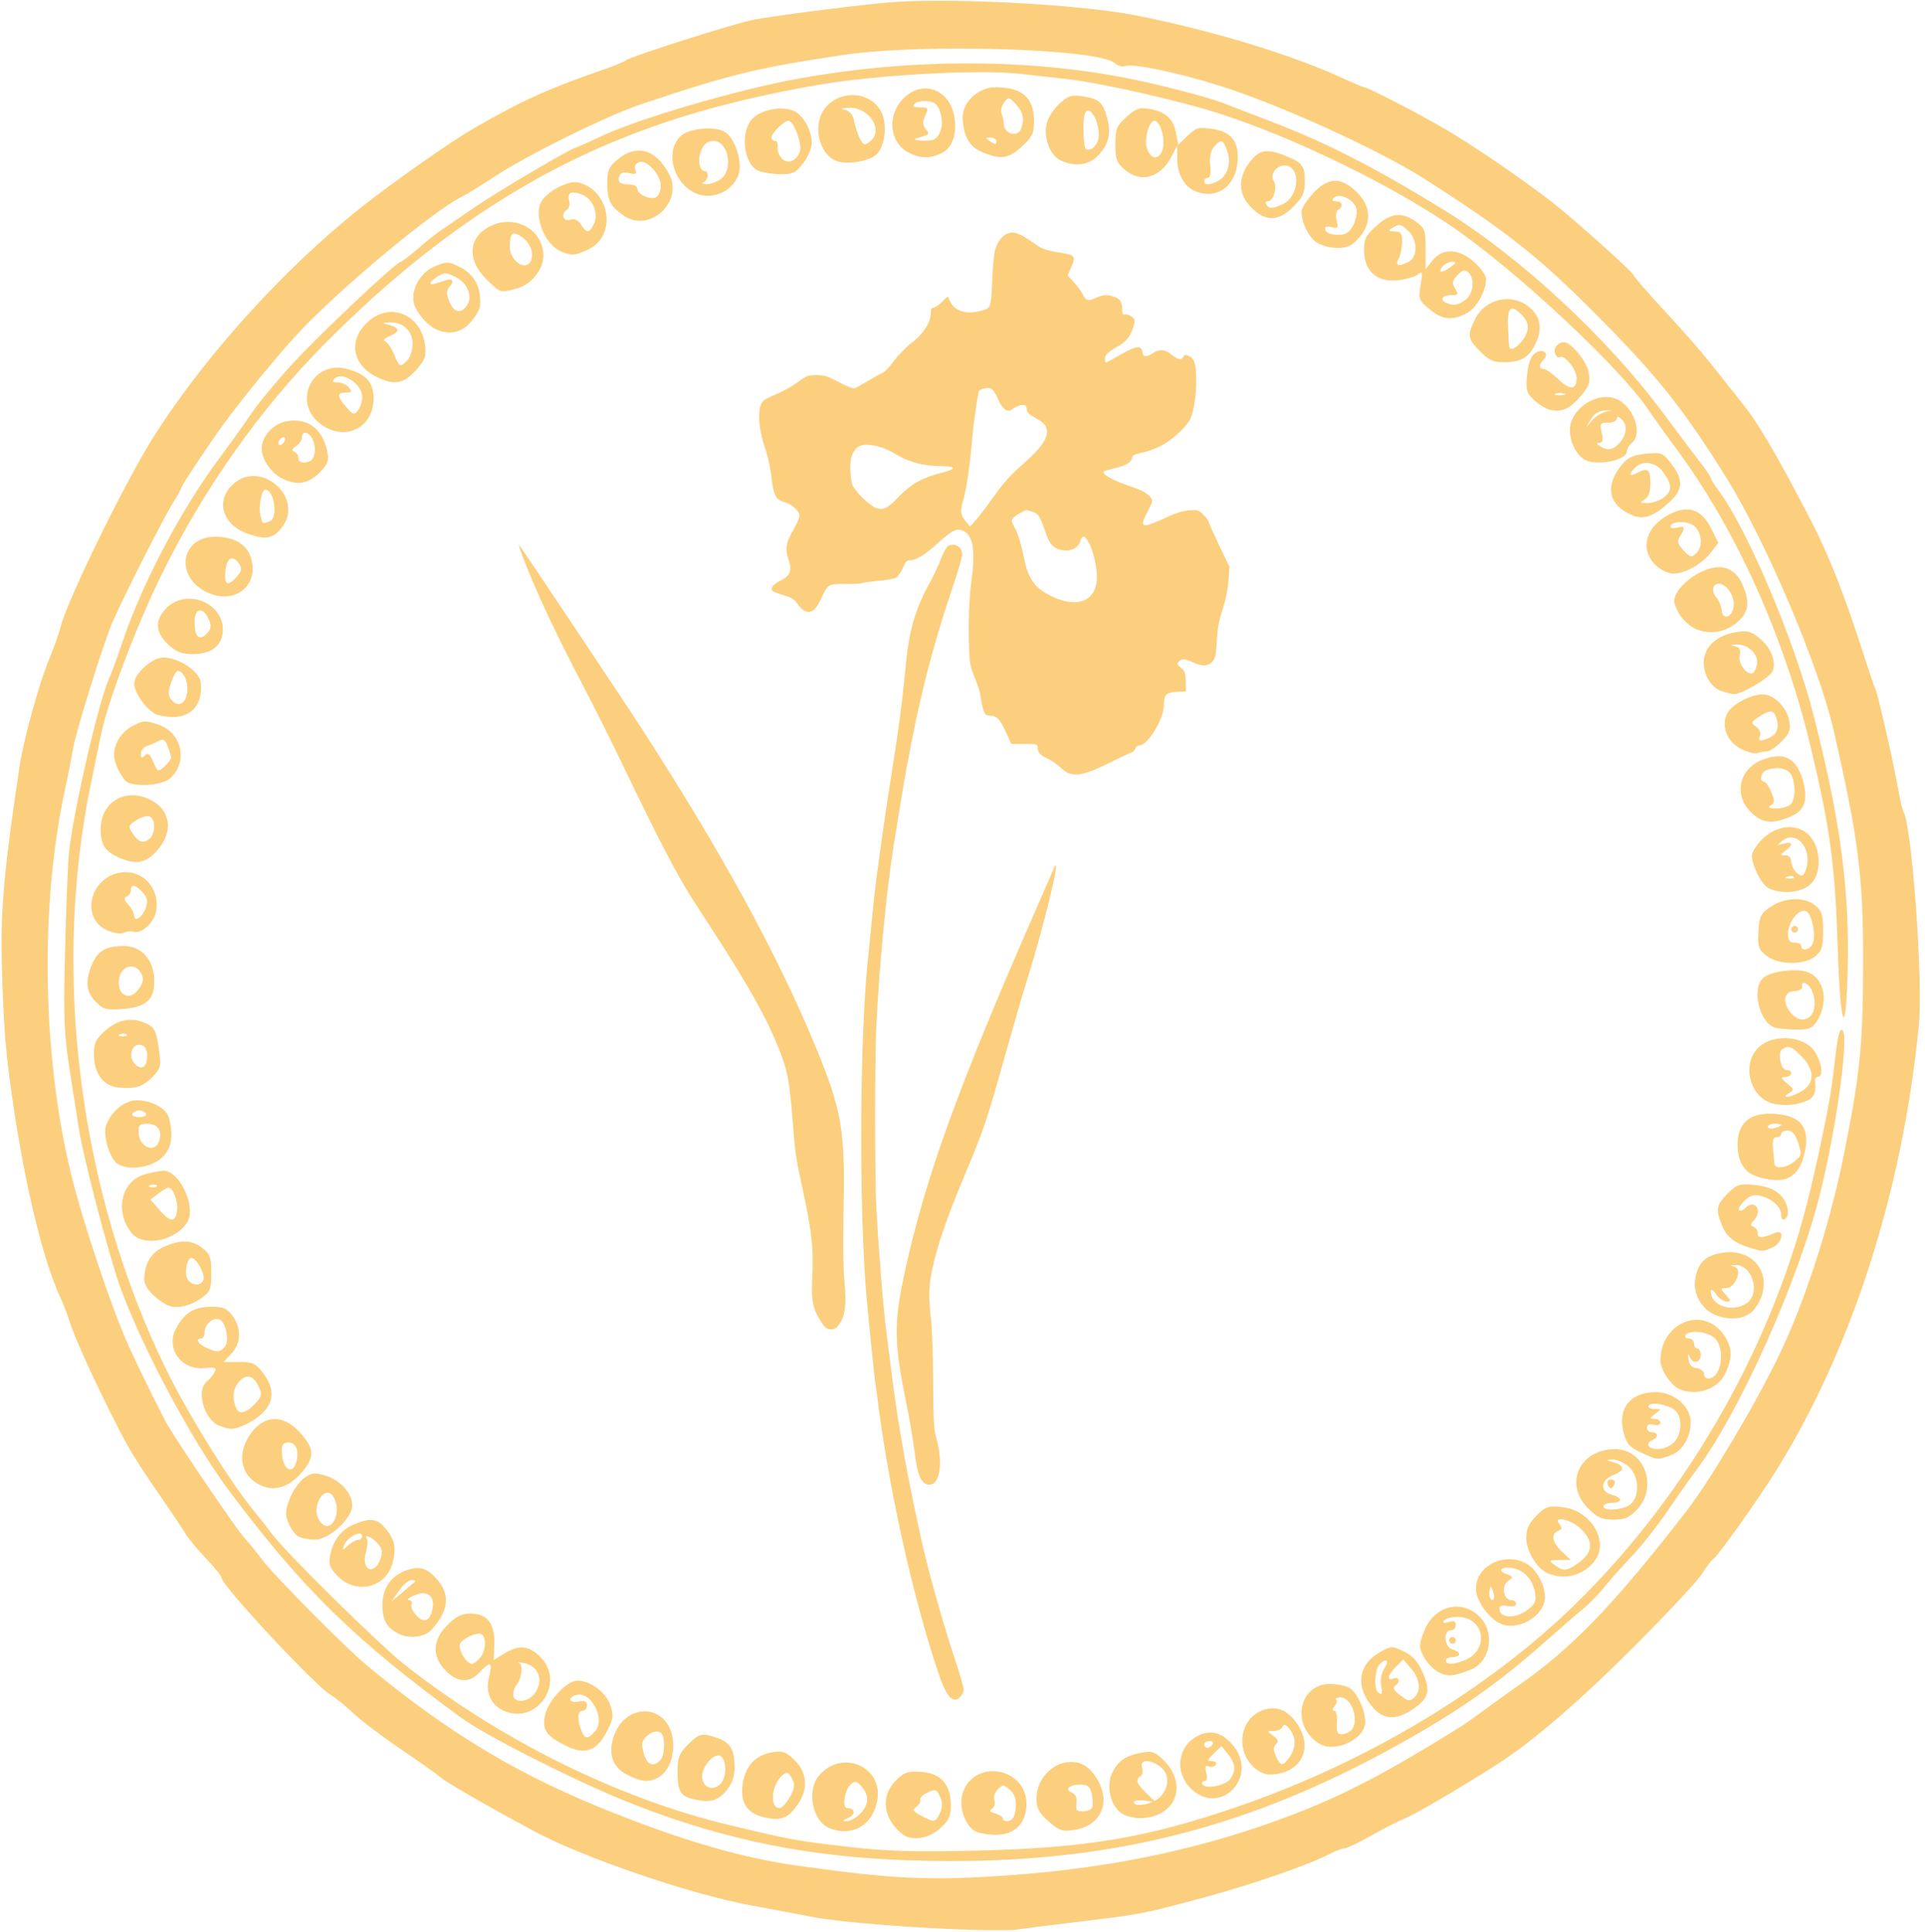 <svg width="538" height="540" viewBox="0 0 538 540" fill="none" xmlns="http://www.w3.org/2000/svg">
<g style="">
<path d="M272.812 539.363C257.56 539.017 234.6 537.212 227.344 535.789C223.734 535.081 215.719 533.567 209.531 532.423C192.533 529.283 162.665 519.021 148.959 511.612C135.503 504.339 124.914 498.237 123.281 496.816C122.25 495.918 117.231 492.365 112.127 488.92C107.024 485.475 100.978 480.899 98.692 478.75C96.406 476.602 93.621 474.338 92.503 473.72C88.314 471.406 61.875 443.047 61.875 440.868C61.875 440.403 59.946 438.01 57.589 435.549C55.231 433.089 52.594 429.893 51.729 428.448C50.864 427.004 48.047 422.783 45.469 419.069C42.891 415.355 40.359 411.621 39.844 410.772C39.328 409.922 38.219 408.17 37.38 406.879C33.37 400.713 21.509 375.951 19.64 369.844C19.009 367.781 17.711 364.406 16.757 362.344C12.136 352.359 7.198 332.171 3.801 309.375C1.54 294.203 0.947 286.877 0.5 268.581C0.146 254.071 1.188 242.652 5.463 214.219C6.616 206.55 10.891 191.056 13.74 184.219C15.029 181.125 16.453 177.109 16.905 175.294C18.736 167.927 34.424 135.737 42.477 122.82C56.497 100.332 79.204 75.145 100.987 57.919C110.007 50.786 126.329 39.339 132.566 35.773C146.542 27.781 152.95 24.898 169.688 19.076C172.008 18.269 174.328 17.292 174.844 16.905C176.445 15.703 205.483 6.467 210.683 5.506C217.104 4.319 235.179 1.976 247.031 0.795C263.098 -0.807 300.863 1.067 317.344 4.283C338.057 8.326 360.683 15.163 374.831 21.656C378.09 23.151 380.957 24.375 381.203 24.375C382.249 24.375 395.826 31.38 403.82 36.044C411.71 40.648 424.106 49.096 433.5 56.272C439.029 60.495 456.562 76.185 456.562 76.909C456.562 77.258 460.465 81.75 465.234 86.891C470.004 92.032 475.702 98.526 477.898 101.322C480.093 104.118 483.936 108.954 486.438 112.067C491.355 118.184 495.973 125.991 505.626 144.503C511.16 155.113 515.497 166.144 521.427 184.687C522.499 188.039 523.734 191.625 524.173 192.656C525.01 194.626 529.35 213.869 530.675 221.482C531.1 223.93 531.667 226.286 531.935 226.719C534.329 230.592 537.487 273.942 536.283 286.406C531.811 332.706 517.503 377.28 496.167 411.375C491.34 419.09 480.186 434.774 479.012 435.5C478.482 435.827 476.999 437.759 475.715 439.793C474.431 441.826 465.863 451.01 456.673 460.202C441.409 475.47 428.361 486.697 418.594 492.968C408.794 499.26 395.768 506.914 392.812 508.119C391.008 508.854 386.697 511.055 383.232 513.009C379.767 514.963 376.392 516.565 375.732 516.568C375.072 516.571 373.266 517.251 371.719 518.077C366.122 521.069 349.561 526.793 335.943 530.443C319.002 534.984 319.085 534.968 300.378 537.206C292.078 538.199 284.695 539.141 283.972 539.299C283.248 539.457 278.227 539.486 272.812 539.363ZM282.656 524.042C311.889 521.926 337.957 516.252 362.543 506.654C376.559 501.183 388.057 495.119 408.248 482.553C409.261 481.922 412.378 479.719 415.175 477.656C417.971 475.594 422.081 472.641 424.308 471.094C439.356 460.641 451.23 448.313 471.383 422.224C477.986 413.675 490.193 393.169 496.983 379.219C504.26 364.268 511.341 342.496 515.249 323.052C519.888 299.976 520.641 292.524 520.708 269.062C520.777 245.128 519.387 234.214 512.412 203.906C508.254 185.835 493.312 150.778 482.246 133.125C469.825 113.312 462.671 104.441 444.423 86.224C429.513 71.339 420.006 63.912 397.766 49.777C385.078 41.712 357.211 29.071 340.781 23.927C328.851 20.191 316.519 17.648 314.357 18.478C313.641 18.753 312.333 18.352 311.449 17.589C306.813 13.579 257.436 12.114 235.781 15.344C211.577 18.953 204.306 20.727 179.106 29.165C169.38 32.422 147.024 43.495 137.786 49.631C134.558 51.775 130.606 54.194 129.005 55.007C120.766 59.188 95.299 80.397 83.718 92.72C77.848 98.967 67.719 111.316 62.106 119.068C57.783 125.039 50.625 135.866 50.625 136.434C50.625 136.697 49.608 138.524 48.364 140.494C45.846 144.482 35.194 165.447 31.625 173.437C29.134 179.013 21.041 204.941 20.359 209.531C20.129 211.078 19.085 216.352 18.04 221.25C11.168 253.46 11.834 294.763 19.754 327.656C23.067 341.412 31.459 366.405 36.282 376.875C39.434 383.719 45.596 396.185 46.911 398.381C50.923 405.077 66.14 427.42 68.339 429.844C69.743 431.391 71.982 434.133 73.314 435.938C76.475 440.218 96.698 460.623 102.685 465.572C125.946 484.801 145.369 496.369 172.031 506.876C192.116 514.79 207.74 519.262 222.656 521.365C249.98 525.218 260.15 525.671 282.656 524.042ZM248.906 519.687C222.36 518.408 198.212 513.008 173.55 502.836C158.704 496.713 135.461 484.863 128.906 480.077C99.186 458.372 84.633 444.146 64.096 416.719C53.668 402.792 39.44 376.127 33.449 359.28C30.429 350.788 23.302 323.515 22.122 315.938C21.841 314.133 20.716 306.961 19.623 300C17.863 288.801 17.696 284.86 18.172 265.781C18.469 253.922 18.953 241.687 19.248 238.594C20.284 227.755 27.464 196.37 30.401 189.844C31.097 188.297 32.8 183.656 34.185 179.531C39.718 163.054 50.607 142.403 61.375 127.969C64.067 124.359 67.995 118.875 70.104 115.781C72.213 112.687 77.313 106.489 81.438 102.006C89.346 93.413 110.04 73.852 111.884 73.225C112.481 73.023 114.714 71.335 116.848 69.475C118.982 67.615 121.793 65.363 123.095 64.471C124.397 63.578 128.769 60.586 132.809 57.821C139.236 53.425 159.893 41.25 160.926 41.25C161.134 41.25 164.35 39.813 168.074 38.057C178.63 33.077 206.305 25.002 223.326 21.935C253.972 16.412 285.709 16.3 313.886 21.617C323.189 23.373 337.93 27.194 342.388 29.006C343.567 29.484 349.151 31.637 354.797 33.789C370.542 39.791 383.358 46.32 403.09 58.392C424.541 71.516 448.854 93.968 464.728 115.312C469.138 121.242 473.956 127.651 475.435 129.554C476.915 131.458 478.125 133.279 478.125 133.601C478.125 133.924 479.132 135.531 480.363 137.172C488.223 147.652 501.539 179.079 506.741 199.425C514.282 228.919 516.896 248.136 516.404 270.469C515.948 291.144 514.344 288.044 513.618 265.086C512.886 241.92 511.528 231.769 506.123 209.062C498.726 177.986 485.089 147.715 468.348 125.208C465.642 121.57 462.09 116.613 460.454 114.191C452.803 102.867 424.894 76.706 407.257 64.326C390.274 52.406 362.608 38.813 341.131 31.836C329.923 28.196 307.804 23.179 298.125 22.082C295.289 21.761 289.325 21.099 284.872 20.611C273.257 19.34 244.419 20.96 228.281 23.79C203.393 28.155 184.033 33.837 165.492 42.217C139.476 53.976 114.887 71.696 90.731 96.094C72.568 114.438 56.965 136.543 45.071 160.781C38.078 175.03 30.09 196.154 28.23 205.312C27.759 207.633 26.498 213.75 25.427 218.906C14.387 272.061 22.181 333.024 46.343 382.5C52.581 395.273 64.591 414.631 71.139 422.469C72.489 424.084 74.632 426.826 75.9 428.562C79.588 433.608 105.783 459.449 112.969 465.129C139.715 486.27 172.997 502.718 203.906 510.072C221.625 514.287 222.373 514.423 237.221 516.147C247.871 517.383 255.51 517.608 272.812 517.196C303.82 516.458 320.695 513.604 346.303 504.768C382.229 492.371 416.146 471.967 440.496 448.101C472.219 417.011 496.06 374.785 506.118 331.875C509.348 318.097 511.586 306.821 512.26 300.938C513.508 290.023 513.927 287.812 514.745 287.812C517.011 287.812 513.513 314.147 508.643 333.75C502.643 357.899 486.064 394.917 474.142 410.784C472.465 413.017 468.798 418.219 465.994 422.344C463.19 426.469 458.686 432.164 455.983 435C453.281 437.836 449.849 441.703 448.356 443.594C446.862 445.485 444.196 448.208 442.43 449.646C440.664 451.083 435.844 455.254 431.719 458.915C418.706 470.462 407.802 478.112 391.082 487.427C345.438 512.852 303.685 522.326 248.906 519.687ZM252.144 512.548C246.813 508.347 246.017 501.963 250.293 497.688C252.72 495.261 253.658 494.933 257.464 495.182C262.927 495.54 265.739 498.709 265.739 504.511C265.739 507.62 265.182 508.815 262.698 511.033C259.428 513.955 254.777 514.623 252.144 512.548ZM262.671 506.719C263.457 504.994 263.464 503.773 262.7 502.096C261.768 500.051 261.416 499.931 259.276 500.924C257.964 501.533 257.03 502.453 257.2 502.969C257.369 503.484 256.871 504.376 256.092 504.949C254.893 505.833 255.095 506.212 257.416 507.428C261.199 509.41 261.46 509.375 262.671 506.719ZM272.49 511.751C269.575 510.056 267.863 504.73 269.064 501.09C272.263 491.395 286.875 493.918 286.875 504.166C286.875 509.53 283.579 512.822 278.248 512.784C276.032 512.768 273.441 512.303 272.49 511.751ZM283.874 505.257C284.074 502.874 283.622 501.455 282.274 500.235C280.532 498.658 280.283 498.646 278.856 500.072C277.985 500.944 277.574 502.279 277.909 503.152C278.235 504 277.959 505.044 277.297 505.472C276.421 506.039 276.667 506.407 278.203 506.828C279.363 507.146 280.312 507.81 280.312 508.303C280.312 508.796 281.051 509.06 281.953 508.889C283.079 508.676 283.682 507.536 283.874 505.257ZM231.852 510.928C227.084 509.008 225.332 500.525 228.832 496.308C235.17 488.671 246.941 493.661 245.181 503.238C243.915 510.121 238.131 513.458 231.852 510.928ZM239.815 507.422C242.681 504.943 243.128 502.159 241.067 499.614C239.59 497.79 239.031 497.609 237.866 498.576C236.015 500.112 235.212 505.312 236.826 505.312C239.059 505.312 239.187 507.202 237.013 508.073C235.566 508.654 235.355 508.963 236.381 509.003C237.226 509.036 238.771 508.324 239.815 507.422ZM293.075 509.03C290.294 506.588 289.688 505.415 289.688 502.475C289.688 497.881 293.272 493.417 297.614 492.602C301.487 491.876 304.231 493.269 306.609 497.169C310.574 503.672 307.669 510.267 300.34 511.403C296.891 511.938 296.088 511.675 293.075 509.03ZM305.17 505.29C305.497 504.761 305.488 503.074 305.151 501.54C304.646 499.238 304.069 498.75 301.856 498.75C298.809 498.75 297.4 500.146 299.597 500.989C300.4 501.297 300.982 502.291 300.89 503.197C300.797 504.103 300.77 505.16 300.83 505.547C300.991 506.601 304.488 506.394 305.17 505.29ZM213.469 507.861C208.645 506.667 206.795 503.695 207.588 498.41C208.326 493.486 211.224 490.452 215.916 489.691C218.805 489.222 219.697 489.553 222.144 492C225.669 495.525 225.934 499.916 222.891 504.377C220.294 508.183 218.077 509.002 213.469 507.861ZM220.756 502.199C222.132 499.644 222.231 498.708 221.307 496.982C220.366 495.223 219.947 495.074 218.743 496.073C215.596 498.685 214.98 505.312 217.884 505.312C218.542 505.312 219.834 503.911 220.756 502.199ZM313.37 506.691C310.34 504.569 309.097 499.149 310.813 495.535C312.443 492.099 314.513 490.665 319.076 489.809C321.996 489.261 322.815 489.546 325.216 491.947C332.264 498.995 328.433 508.125 318.429 508.125C316.772 508.125 314.496 507.48 313.37 506.691ZM324.08 502.337C326.892 499.695 326.932 495.584 324.166 493.647C321.152 491.535 318.474 491.717 319.194 493.984C319.507 494.971 319.325 496.051 318.788 496.383C317.239 497.34 317.627 498.496 320.391 501.15L322.969 503.626L319.922 503.225C318.246 503.005 316.875 503.173 316.875 503.6C316.875 505.196 321.992 504.299 324.08 502.337ZM193.594 502.759C190.192 501.923 189.375 500.502 189.375 495.426C189.375 491.127 189.764 490.068 192.26 487.572C195.449 484.382 196.184 484.217 200.505 485.724C204.121 486.984 205.312 489.017 205.312 493.929C205.312 496.584 204.609 498.505 202.885 500.553C200.485 503.406 198.318 503.92 193.594 502.759ZM201.565 498.278C203.027 496.517 203.084 492.397 201.667 490.979C199.856 489.169 195.538 494.218 196.3 497.255C196.989 499.998 199.7 500.526 201.565 498.278ZM332.74 499.76C328.175 495.195 329.14 488.025 334.707 485.146C338.288 483.294 341.556 484.135 344.534 487.674C352.027 496.579 340.93 507.949 332.74 499.76ZM343.811 497.205C345.485 494.916 345.291 492.75 343.182 490.182L341.364 487.969L339.224 490.078C337.35 491.925 337.291 492.188 338.753 492.188C339.699 492.188 340.155 492.622 339.804 493.189C339.464 493.74 338.59 493.962 337.862 493.683C336.86 493.298 336.68 493.736 337.121 495.494C337.491 496.969 337.305 497.812 336.609 497.812C336.007 497.812 335.762 498.213 336.064 498.702C336.922 500.091 342.487 499.015 343.811 497.205ZM338.906 487.5C339.225 486.984 338.828 486.562 338.024 486.562C337.22 486.562 336.562 486.984 336.562 487.5C336.562 488.016 336.959 488.438 337.445 488.438C337.93 488.438 338.588 488.016 338.906 487.5ZM175.157 495.914C171.143 493.794 169.907 490.172 171.524 485.273C173.626 478.903 180.206 476.274 184.869 479.941C189.712 483.751 189.064 494.031 183.802 496.847C181.234 498.222 179.086 497.99 175.157 495.914ZM184.5 492C185.908 490.592 185.978 485.016 184.598 484.164C182.81 483.059 179.19 485.67 179.484 487.852C180.144 492.756 182.115 494.385 184.5 492ZM350.176 493.698C345.331 488.853 346.588 480.574 352.544 478.107C356.454 476.487 359.806 477.721 362.549 481.792C367.319 488.87 363.378 495.938 354.661 495.938C353.426 495.938 351.407 494.93 350.176 493.698ZM360.416 491.041C362.276 488.386 362.273 485.541 360.41 483.226C359.37 481.935 358.803 481.747 358.456 482.578C358.188 483.223 357.079 483.75 355.992 483.75C354.055 483.75 354.052 483.776 355.836 485.093C357.185 486.089 357.384 486.713 356.604 487.504C355.827 488.294 355.827 489.164 356.604 490.841C357.907 493.653 358.563 493.687 360.416 491.041ZM157.433 487.522C152.583 484.958 151.56 483.38 152.275 479.569C153.048 475.449 158.348 469.686 161.361 469.691C165.002 469.697 169.39 472.977 170.58 476.582C171.514 479.412 171.396 480.401 169.736 483.655C166.69 489.626 163.38 490.666 157.433 487.522ZM166.268 483.903C169.431 480.408 164.973 472.168 160.788 473.774C158.47 474.663 159.187 476.026 161.719 475.542C163.437 475.214 164.062 475.498 164.062 476.609C164.062 477.443 163.458 478.125 162.72 478.125C161.336 478.125 161.296 480.821 162.633 483.984C163.514 486.071 164.322 486.053 166.268 483.903ZM368.906 487.396C360.698 482.677 362.733 470.625 371.738 470.625C373.6 470.625 375.975 471.081 377.016 471.638C379.145 472.777 381.562 477.868 381.562 481.213C381.562 485.912 373.325 489.937 368.906 487.396ZM377.625 483.562C380.023 481.165 377.856 474.375 374.693 474.375C373.659 474.375 373.09 474.653 373.429 474.992C373.769 475.331 373.576 476.175 373.002 476.867C372.317 477.693 372.293 478.125 372.932 478.125C373.471 478.125 373.79 479.594 373.646 481.406C373.445 483.944 373.739 484.688 374.943 484.688C375.799 484.688 377.006 484.181 377.625 483.562ZM383.966 477.455C378.748 471.828 379.369 465.369 385.464 461.862C388.792 459.947 389.002 459.936 392.32 461.518C394.794 462.698 396.26 464.322 397.613 467.382C399.9 472.551 399.347 474.627 394.872 477.668C390.362 480.733 386.943 480.666 383.966 477.455ZM395.438 474.188C397.21 472.415 396.759 469.082 394.371 466.307L392.179 463.758L390.152 465.785C387.811 468.126 387.483 469.875 389.531 469.089C391.165 468.462 391.45 470.198 389.872 471.173C389.168 471.608 389.564 472.412 391.044 473.551C393.712 475.602 393.984 475.641 395.438 474.188ZM385.986 470.915C385.71 469.469 386.11 467.467 386.922 466.227C388.408 463.96 387.437 463.251 385.5 465.188C384.304 466.383 383.951 471.764 385 472.812C386.179 473.991 386.468 473.435 385.986 470.915ZM140.914 478.16C137.205 476.587 135.584 472.995 136.663 468.743C137.763 464.409 137.137 464.071 134.062 467.344C131.154 470.439 127.974 470.306 124.615 466.947C120.653 462.984 120.814 458.374 125.062 454.125C127.454 451.734 129.057 450.938 131.48 450.938C136.142 450.938 138.318 453.702 138.142 459.404L138.003 463.919L140.955 462.119C145.071 459.609 147.821 459.864 151.01 463.053C158.133 470.177 150.174 482.086 140.914 478.16ZM149.478 473.229C152.076 469.52 150.512 465.475 146.192 464.73C144.935 464.513 144.434 464.516 145.079 464.737C146.319 465.161 145.766 469.398 144.254 471.047C143.805 471.537 143.438 472.697 143.438 473.625C143.438 476.093 147.666 475.815 149.478 473.229ZM134.587 462.702C136.068 460.443 135.735 456.562 134.06 456.562C131.863 456.562 128.438 458.555 128.438 459.833C128.438 461.874 130.546 465 131.923 465C132.56 465 133.759 463.966 134.587 462.702ZM401.965 467.274C400.553 466.513 398.723 464.583 397.897 462.986C396.514 460.312 396.52 459.757 397.97 455.959C400.701 448.81 408.445 446.738 413.51 451.803C417.998 456.291 416.558 464.509 410.904 466.68C406 468.563 404.534 468.66 401.965 467.274ZM409.109 464.104C416.411 461.328 415.038 451.875 407.332 451.875C405.595 451.875 403.884 452.342 403.532 452.913C403.1 453.611 403.542 453.744 404.883 453.319C406.336 452.857 406.875 453.084 406.875 454.156C406.875 454.964 406.242 455.625 405.469 455.625C403.239 455.625 403.656 460.382 405.938 460.978C406.969 461.248 407.812 461.841 407.812 462.297C407.812 462.752 406.969 463.125 405.938 463.125C404.906 463.125 404.062 463.547 404.062 464.062C404.062 465.244 406.066 465.261 409.109 464.104ZM405 458.438C405 457.922 405.422 457.5 405.938 457.5C406.453 457.5 406.875 457.922 406.875 458.438C406.875 458.953 406.453 459.375 405.938 459.375C405.422 459.375 405 458.953 405 458.438ZM111.094 456.417C107.98 454.714 106.875 452.651 106.875 448.541C106.875 443.756 109.392 440.24 113.875 438.76C117.614 437.526 119.742 438.34 122.74 442.152C125.829 446.079 125.138 450.471 120.657 455.391C118.562 457.691 114.266 458.152 111.094 456.417ZM120.368 451.33C122.171 446.632 119.982 444.026 115.781 445.869C114.234 446.548 113.531 447.122 114.219 447.145C114.906 447.169 115.278 447.715 115.044 448.359C114.536 449.761 117 452.812 118.639 452.812C119.277 452.812 120.055 452.145 120.368 451.33ZM115.734 442.28C116.234 441.878 115.953 441.562 115.095 441.562C114.254 441.562 112.618 442.934 111.46 444.609L109.355 447.656L112.099 445.327C113.609 444.045 115.245 442.674 115.734 442.28ZM419.455 453.815C416.112 452.402 412.5 447.309 412.5 444.01C412.5 437.306 421.105 433.375 427.134 437.325C430.079 439.255 432.415 444.549 431.655 447.575C430.448 452.387 423.945 455.713 419.455 453.815ZM426.994 449.862C429.108 448.199 429.455 447.352 428.985 445.001C428.28 441.477 426.205 439.099 423.169 438.337C419.999 437.541 418.112 438.826 420.924 439.866C422.968 440.622 423 440.75 421.438 441.892C419.504 443.307 420.214 447.188 422.407 447.188C423.146 447.188 423.75 447.659 423.75 448.234C423.75 448.845 422.774 449.095 421.406 448.833C419.895 448.544 419.062 448.811 419.062 449.583C419.062 452.327 423.655 452.488 426.994 449.862ZM417.459 445.312C417.189 444.281 416.807 443.438 416.609 443.438C416.412 443.438 416.25 444.281 416.25 445.312C416.25 446.344 416.632 447.188 417.1 447.188C417.567 447.188 417.729 446.344 417.459 445.312ZM94.506 440.587C92.125 438.207 91.753 437.25 92.248 434.777C93.115 430.443 95.351 427.519 98.949 426.015C103.413 424.15 105.307 424.351 107.548 426.928C110.344 430.144 110.861 432.518 109.702 436.823C107.851 443.695 99.646 445.728 94.506 440.587ZM106.343 435.655C107.026 433.721 106.842 432.767 105.494 431.278C103.812 429.42 101.587 428.582 102.574 430.179C102.847 430.621 102.703 432.266 102.253 433.834C100.829 438.8 104.633 440.494 106.343 435.655ZM100.152 430.312C100.756 430.312 101.25 429.891 101.25 429.375C101.25 427.415 97.091 429.459 96.164 431.875C95.581 433.393 95.648 433.394 97.299 431.901C98.264 431.027 99.548 430.312 100.152 430.312ZM432.656 439.734C429.595 438.473 426.562 433.534 426.562 429.81C426.562 427.28 427.288 425.693 429.42 423.561C431.998 420.983 432.705 420.752 436.653 421.197C444.828 422.118 450 431.092 445.477 436.503C442.251 440.362 437.245 441.624 432.656 439.734ZM440.651 437.164C445.271 434.002 445.611 430.91 441.746 427.207C438.98 424.557 433.765 423.476 435.847 425.984C436.677 426.984 436.596 427.407 435.493 427.83C433.334 428.658 433.77 431.069 436.543 433.639L439.024 435.938L435.84 435.967C432.837 435.995 432.76 436.075 434.476 437.374C436.812 439.14 437.812 439.106 440.651 437.164ZM83.326 429.369C82.491 428.881 81.277 427.199 80.627 425.63C79.635 423.234 79.694 422.144 80.997 418.811C81.85 416.629 83.637 414.052 84.967 413.084C87.06 411.562 87.872 411.471 90.987 412.404C95.13 413.645 98.438 417.33 98.438 420.705C98.438 424.36 91.944 430.32 88.001 430.284C86.264 430.268 84.161 429.856 83.326 429.369ZM93.75 424.219C94.804 421.447 93.494 417.188 91.588 417.188C89.336 417.188 87.667 421.53 88.888 424.211C90.261 427.223 92.606 427.227 93.75 424.219ZM443.812 421.5C436.996 414.684 441.459 405 451.417 405C459.582 405 463.45 415.506 457.593 421.776C455.385 424.139 454.131 424.688 450.936 424.688C447.71 424.688 446.425 424.113 443.812 421.5ZM455.786 420.323C458.401 417.957 458.062 412.39 455.149 409.857C453.856 408.732 451.852 407.855 450.696 407.906C448.657 407.997 448.663 408.019 450.868 408.635C454.156 409.554 454.187 410.986 450.946 412.21C447.339 413.571 447.053 416.883 450.469 417.74C451.758 418.064 452.813 418.704 452.813 419.164C452.813 419.624 451.758 420 450.469 420C449.18 420 448.125 420.422 448.125 420.938C448.125 422.468 453.93 422.003 455.786 420.323ZM449.555 415.35C448.76 414.064 449.463 413.098 450.849 413.574C451.416 413.769 451.489 414.431 451.025 415.178C450.439 416.121 450.059 416.166 449.555 415.35ZM73.274 415.287C67.638 412.938 66.038 407.117 69.494 401.527C73.269 395.418 78.939 394.938 83.797 400.315C87.998 404.965 88.052 407.308 84.064 411.789C80.708 415.56 76.894 416.796 73.274 415.287ZM82.866 408.356C83.638 405.282 82.672 403.125 80.525 403.125C79.273 403.125 78.75 403.793 78.75 405.392C78.75 410.534 81.773 412.71 82.866 408.356ZM458.727 405.987C455.483 404.514 454.623 403.553 453.794 400.474C451.963 393.678 455.592 389.062 462.766 389.062C467.882 389.062 472.5 393.043 472.5 397.454C472.5 401.794 470.165 405.588 466.764 406.773C463.031 408.075 463.405 408.111 458.727 405.987ZM467.812 403.125C469.926 401.011 470.277 396.722 468.516 394.514C467.114 392.757 461.556 391.559 460.762 392.843C460.454 393.342 461.151 393.75 462.311 393.75C464.367 393.75 464.375 393.785 462.601 395.126C460.954 396.372 460.937 396.506 462.422 396.533C463.324 396.549 464.062 397.034 464.062 397.609C464.062 398.195 463.236 398.44 462.188 398.166C460.969 397.847 460.312 398.137 460.312 398.994C460.312 399.719 460.945 400.312 461.719 400.312C463.567 400.312 463.527 401.833 461.659 402.549C460.853 402.859 460.456 403.537 460.777 404.056C461.76 405.645 465.831 405.107 467.812 403.125ZM61.221 398.426C57.092 396.764 54.76 388.654 57.707 386.208C58.509 385.542 59.526 384.323 59.968 383.498C60.654 382.217 60.226 382.05 57.041 382.353C50.702 382.958 46.291 376.912 49.103 371.474C51.413 367.007 54.081 365.274 58.742 365.213C62.352 365.165 63.344 365.562 64.956 367.698C67.526 371.103 67.415 375.378 64.68 378.289L62.486 380.625H66.82C70.634 380.625 71.442 381.002 73.546 383.76C76.717 387.917 76.652 391.78 73.359 394.921C70.818 397.346 66.561 399.432 64.392 399.316C63.781 399.283 62.354 398.883 61.221 398.426ZM71.241 392.353C73.135 390.337 73.287 389.694 72.35 387.639C70.8 384.237 68.749 383.788 66.618 386.383C64.969 388.391 64.834 391.409 66.279 393.984C67.037 395.336 69.066 394.669 71.241 392.353ZM62.781 376.445C64.19 374.747 63.178 369.456 61.306 368.738C59.542 368.061 57.188 370.099 57.188 372.302C57.188 373.27 56.766 374.062 56.25 374.062C54.589 374.062 55.251 375.463 57.422 376.538C60.417 378.021 61.488 378.002 62.781 376.445ZM469.531 388.293C467.031 387.275 464.062 382.887 464.062 380.213C464.062 369.859 475.528 364.866 481.455 372.637C484.144 376.162 484.349 379.305 482.188 383.837C480.108 388.198 474.307 390.24 469.531 388.293ZM479.967 383.499C481.709 380.245 481.145 375.251 478.854 373.647C476.51 372.005 471.974 371.7 471.094 373.125C470.775 373.641 471.172 374.062 471.976 374.062C472.78 374.062 473.438 374.695 473.438 375.469C473.438 376.242 473.859 376.875 474.375 376.875C474.891 376.875 475.312 377.719 475.312 378.75C475.312 381.057 472.817 381.243 472.161 378.984C471.886 378.037 471.758 378.334 471.858 379.688C471.98 381.338 472.656 382.12 474.141 382.331C475.301 382.496 476.25 383.234 476.25 383.971C476.25 385.936 478.839 385.607 479.967 383.499ZM479.426 367.519C475.695 366.011 473.21 361.773 473.738 357.818C474.374 353.042 476.568 350.833 481.391 350.11C491.268 348.628 496.491 358.026 490.22 365.999C488.196 368.571 483.624 369.215 479.426 367.519ZM488.229 364.166C492.168 361.407 489.623 353.235 484.922 353.546C483.49 353.641 483.477 353.707 484.822 354.064C487.087 354.667 484.966 360 482.462 360C480.706 360 480.702 360.061 482.344 361.875C483.824 363.51 483.849 363.75 482.542 363.75C481.718 363.75 480.387 362.812 479.584 361.666C478.708 360.415 478.125 360.105 478.125 360.889C478.125 364.978 484.239 366.96 488.229 364.166ZM46.406 364.57C42.816 362.51 40.312 359.66 40.312 357.633C40.312 353.215 42.218 350.035 45.818 348.447C50.548 346.359 53.6 346.465 56.592 348.818C58.712 350.485 59.062 351.474 59.062 355.785C59.062 360.266 58.767 361.021 56.329 362.756C52.873 365.217 48.824 365.957 46.406 364.57ZM56.851 357.649C57.423 356.158 54.906 351.562 53.517 351.562C52.135 351.562 51.407 356.339 52.574 357.746C54.008 359.474 56.17 359.425 56.851 357.649ZM489.32 348.799C484.77 347.418 482.649 345.776 481.327 342.611C479.427 338.065 479.646 336.773 482.856 333.563C485.451 330.967 486.137 330.748 490.386 331.156C493.541 331.46 495.814 332.312 497.374 333.779C499.723 335.985 500.458 339.726 498.75 340.781C498.234 341.1 497.812 340.557 497.812 339.576C497.812 337.35 495.312 335.028 492.034 334.211C490.166 333.744 489.025 334.1 487.503 335.622C486.384 336.741 485.722 337.909 486.031 338.219C486.341 338.528 487.093 338.282 487.703 337.672C490.473 334.902 492.782 338.314 490.078 341.18C489.141 342.173 489.141 342.508 490.078 342.852C490.723 343.088 491.25 343.928 491.25 344.719C491.25 346.137 492.387 346.095 496.172 344.537C498.92 343.406 498.197 347.336 495.425 348.6C492.759 349.814 492.676 349.817 489.32 348.799ZM36.736 344.539C31.997 338.514 33.842 330.174 40.346 328.226C42.252 327.655 44.674 327.188 45.729 327.188C50.093 327.188 54.784 336.983 52.48 341.287C49.571 346.724 40.008 348.699 36.736 344.539ZM49.511 338.177C49.806 335.697 48.317 331.857 47.076 331.896C46.708 331.907 45.425 332.671 44.226 333.594L42.046 335.271L44.675 338.267C47.694 341.707 49.095 341.681 49.511 338.177ZM43.809 331.309C43.497 330.997 42.688 330.964 42.012 331.235C41.264 331.534 41.486 331.756 42.578 331.801C43.566 331.842 44.12 331.62 43.809 331.309ZM491.526 328.962C487.55 327.812 485.625 324.857 485.625 319.905C485.625 314.236 488.668 311.25 494.445 311.25C503.13 311.25 506.234 314.892 504.226 322.728C502.554 329.253 498.839 331.077 491.526 328.962ZM501.587 324.544C503.521 322.978 503.601 322.554 502.556 319.387C501.769 317.004 500.86 315.938 499.615 315.938C498.624 315.938 497.812 316.359 497.812 316.875C497.812 317.391 497.229 317.812 496.515 317.812C495.615 317.812 495.31 318.745 495.518 320.859C495.683 322.535 495.845 324.434 495.878 325.078C495.966 326.803 499.167 326.504 501.587 324.544ZM497.812 314.422C497.812 314.224 496.969 314.062 495.938 314.062C494.906 314.062 494.062 314.445 494.062 314.912C494.062 315.38 494.906 315.541 495.938 315.272C496.969 315.002 497.812 314.62 497.812 314.422ZM32.626 325.078C30.598 323.474 28.786 317.371 29.569 314.78C30.743 310.895 34.763 307.5 38.191 307.5C42.38 307.5 46.501 309.731 47.212 312.384C48.624 317.655 47.89 321.331 44.928 323.823C41.724 326.519 35.28 327.176 32.626 325.078ZM44.489 318.882C45.399 316.015 44.087 314.062 41.249 314.062C38.993 314.062 38.653 314.415 38.759 316.641C38.953 320.682 43.37 322.41 44.489 318.882ZM40.781 311.25C40.463 310.734 39.619 310.312 38.906 310.312C38.194 310.312 37.35 310.734 37.031 311.25C36.701 311.784 37.509 312.188 38.906 312.188C40.304 312.188 41.111 311.784 40.781 311.25ZM495.199 308.326C489.215 306.582 486.84 298.021 491.013 293.238C495.014 288.654 504.477 289.245 507.441 294.264C509.244 297.315 509.593 300.938 508.084 300.938C507.546 300.938 507.174 301.465 507.257 302.109C507.619 304.896 507.079 306.553 505.547 307.356C502.692 308.852 498.387 309.256 495.199 308.326ZM503.527 304.954C507.213 302.777 507.206 298.937 503.51 295.24C500.632 292.363 499.907 292.091 498.133 293.22C496.673 294.148 497.679 299.062 499.328 299.062C501.244 299.062 500.907 300.932 498.984 300.969C497.589 300.995 497.663 301.266 499.481 302.782C501.477 304.447 501.508 304.627 499.949 305.535C498.877 306.159 498.732 306.516 499.543 306.534C500.237 306.55 502.03 305.839 503.527 304.954ZM33.069 303.927C28.93 303.527 26.25 299.946 26.25 294.814C26.25 291.415 26.744 290.386 29.564 287.91C33.185 284.73 37.173 284.151 41.248 286.212C43.171 287.185 43.727 288.377 44.355 292.881C45.077 298.044 44.976 298.516 42.63 300.965C39.967 303.744 37.88 304.391 33.069 303.927ZM41.077 294.114C40.662 291.193 37.138 291.277 36.722 294.217C36.327 297.006 39.422 299.666 40.608 297.556C41.029 296.808 41.24 295.259 41.077 294.114ZM35.371 289.121C35.06 288.81 34.251 288.776 33.574 289.047C32.826 289.346 33.048 289.569 34.141 289.613C35.129 289.654 35.683 289.433 35.371 289.121ZM495.938 287.157C491.688 285.623 489.529 276.542 492.667 273.404C494.527 271.545 501.682 270.51 505.02 271.617C509.934 273.247 511.244 280.125 507.677 285.568C506.454 287.434 505.46 287.8 501.775 287.738C499.338 287.698 496.711 287.436 495.938 287.157ZM506.062 283.875C507.445 282.493 507.519 278.934 506.217 276.501C505.158 274.522 503.295 274.009 503.672 275.801C503.801 276.414 502.855 276.94 501.562 276.972C498.607 277.047 498.014 279.949 500.356 282.879C502.217 285.208 504.357 285.581 506.062 283.875ZM26.787 279.997C24.067 277.277 23.751 274.246 25.702 269.577C27.309 265.729 29.611 264.375 34.542 264.375C39.616 264.375 43.125 268.37 43.125 274.145C43.125 279.462 40.893 281.439 34.272 281.988C29.775 282.361 28.924 282.134 26.787 279.997ZM38.951 276.157C40.114 274.382 40.215 273.445 39.409 271.938C37.676 268.7 33.557 270.015 33.23 273.909C32.845 278.496 36.483 279.924 38.951 276.157ZM493.675 267.084C491.444 265.329 491.191 264.562 491.439 260.318C491.688 256.059 492.069 255.296 494.904 253.391C498.86 250.732 504.278 250.58 507.318 253.042C509.174 254.545 509.531 255.694 509.531 260.156C509.531 264.618 509.174 265.768 507.318 267.27C504.192 269.802 497.005 269.703 493.675 267.084ZM506.706 263.478C507.56 260.785 506.283 255.213 504.669 254.594C502.765 253.863 499.757 257.67 499.719 260.859C499.695 262.823 500.134 263.438 501.562 263.438C502.594 263.438 503.438 263.859 503.438 264.375C503.438 266.081 506.113 265.347 506.706 263.478ZM500.625 259.688C500.625 259.172 501.047 258.75 501.562 258.75C502.078 258.75 502.5 259.172 502.5 259.688C502.5 260.203 502.078 260.625 501.562 260.625C501.047 260.625 500.625 260.203 500.625 259.688ZM30.222 260.116C21.706 256.536 25.572 243.75 35.171 243.75C40.676 243.75 44.705 248.94 43.633 254.652C43.014 257.95 39.469 261.149 37.296 260.371C36.635 260.134 35.455 260.267 34.674 260.666C33.888 261.068 31.901 260.823 30.222 260.116ZM40.718 253.78C41.401 251.846 41.217 250.892 39.869 249.403C37.857 247.179 36.562 246.954 36.562 248.828C36.562 249.559 36.035 250.341 35.391 250.566C34.532 250.867 34.657 251.47 35.859 252.827C36.762 253.846 37.5 255.208 37.5 255.855C37.5 257.865 39.798 256.383 40.718 253.78ZM494.324 248.243C493.179 247.69 491.543 245.407 490.689 243.169C489.247 239.394 489.246 238.931 490.674 236.751C494.585 230.782 502.072 229.317 505.903 233.771C509.196 237.599 509.066 244.749 505.655 247.432C502.961 249.551 497.799 249.92 494.324 248.243ZM501.309 245.059C500.997 244.747 500.188 244.714 499.512 244.985C498.764 245.284 498.986 245.506 500.078 245.551C501.066 245.592 501.62 245.37 501.309 245.059ZM504.928 242.344C506.322 236.788 501.88 231.953 498.14 234.955C496.495 236.276 496.514 236.317 498.516 235.767C501.035 235.073 501.26 236.03 498.984 237.757C497.422 238.944 497.422 239.004 498.984 239.033C499.928 239.05 500.625 239.779 500.625 240.75C500.625 242.479 502.298 244.687 503.607 244.687C504.01 244.687 504.604 243.633 504.928 242.344ZM33.769 239.891C29.504 238.189 28.125 236.216 28.125 231.814C28.125 224.064 35.162 219.961 42.206 223.603C47.748 226.469 48.499 232.46 43.965 237.624C40.906 241.108 38.282 241.692 33.769 239.891ZM42 234.187C43.547 232.64 43.416 228.803 41.794 228.181C41.063 227.9 39.391 228.373 38.079 229.233C35.814 230.717 35.768 230.909 37.173 233.054C38.807 235.547 40.291 235.896 42 234.187ZM489.303 226.947C484.422 222.066 486.055 214.815 492.598 212.316C498.86 209.925 502.382 211.96 504.092 218.958C505.316 223.968 504.201 226.652 500.201 228.323C495.258 230.388 492.381 230.025 489.303 226.947ZM500.438 224.812C501.819 223.431 501.902 218.949 500.592 216.501C499.629 214.702 496.555 214.15 493.67 215.257C492.119 215.852 491.583 218.437 493.011 218.437C493.464 218.437 494.375 219.742 495.036 221.337C496.038 223.757 496.019 224.374 494.915 225.072C493.972 225.67 494.411 225.913 496.453 225.923C498.026 225.931 499.819 225.431 500.438 224.812ZM35.84 218.748C34.287 218.123 31.875 213.426 31.875 211.028C31.875 207.722 33.883 204.599 37.133 202.848C40.025 201.291 40.635 201.263 44.279 202.526C50.862 204.807 52.632 212.809 47.593 217.504C45.651 219.312 38.994 220.017 35.84 218.748ZM47.812 211.791C47.812 211.389 47.398 209.969 46.891 208.637C46.153 206.695 45.641 206.39 44.313 207.101C43.402 207.589 41.918 208.217 41.016 208.496C40.113 208.775 39.375 209.734 39.375 210.627C39.375 211.884 39.627 211.998 40.494 211.131C41.36 210.265 41.891 210.676 42.849 212.954C44.053 215.817 44.135 215.85 45.949 214.208C46.974 213.281 47.812 212.193 47.812 211.791ZM486.583 209.301C482.647 207.316 480.907 202.778 482.757 199.323C484.091 196.831 489.289 194.062 492.636 194.062C495.755 194.062 499.383 197.656 500.052 201.408C500.518 204.017 500.158 204.986 497.877 207.267C496.374 208.77 494.513 210 493.743 210C492.972 210 491.779 210.213 491.092 210.473C490.406 210.732 488.377 210.205 486.583 209.301ZM496.158 204.952C497.005 203.665 497.052 202.177 496.306 200.233C495.581 198.344 494.585 198.365 491.585 200.33C489.357 201.79 489.297 202 490.798 203.097C491.756 203.797 492.184 204.906 491.842 205.798C491.377 207.011 491.677 207.18 493.365 206.654C494.522 206.293 495.779 205.527 496.158 204.952ZM44.073 199.789C41.452 199.059 37.5 193.798 37.5 191.039C37.5 188.255 42.539 183.747 45.631 183.765C50.005 183.791 55.731 187.579 56.089 190.684C56.95 198.155 51.914 201.971 44.073 199.789ZM52.33 193.29C52.612 190.356 51.288 187.5 49.645 187.5C49.233 187.5 48.403 188.993 47.8 190.818C46.946 193.406 46.963 194.445 47.876 195.545C49.787 197.848 51.999 196.728 52.33 193.29ZM480.865 193.027C477.603 191.828 475.375 186.956 476.409 183.281C477.394 179.78 480.584 177.416 485.353 176.654C488.422 176.163 489.483 176.462 491.905 178.5C494.936 181.05 496.375 184.643 495.487 187.441C494.93 189.197 486.724 194.114 484.561 193.988C483.857 193.948 482.194 193.515 480.865 193.027ZM491.069 185.409C491.395 182.675 488.344 179.928 485.182 180.109C483.483 180.206 483.464 180.265 485.009 180.663C486.24 180.981 486.587 181.68 486.216 183.098C485.653 185.251 488.086 188.707 489.775 188.154C490.329 187.972 490.911 186.737 491.069 185.409ZM46.974 180.093C43.484 176.832 43.214 173.534 46.172 170.294C52.162 163.734 63.765 168.968 62.135 177.496C61.478 180.933 58.529 182.812 53.797 182.812C50.775 182.812 49.224 182.194 46.974 180.093ZM58.148 176.691C59.058 175.594 59.09 174.712 58.283 172.941C56.701 169.47 54.375 169.951 54.375 173.75C54.375 178.219 55.896 179.405 58.148 176.691ZM473.58 175.597C471.811 174.726 469.782 172.672 468.934 170.892C467.549 167.989 467.55 167.526 468.937 165.194C469.767 163.798 472.069 161.714 474.051 160.562C480.165 157.011 484.797 158.102 487.111 163.639C489.069 168.326 488.743 170.927 485.859 173.617C482.441 176.807 477.617 177.584 473.58 175.597ZM484.523 169.362C484.84 166.604 482.541 163.125 480.402 163.125C478.597 163.125 478.209 165.284 479.704 167.004C480.438 167.849 481.106 169.445 481.19 170.55C481.413 173.522 484.158 172.544 484.523 169.362ZM57.188 165.19C48.794 160.621 50.793 150 60.047 150C65.556 150 69.106 152.156 70.215 156.175C72.432 164.202 64.921 169.399 57.188 165.19ZM66.143 161.195C67.482 159.716 67.656 158.895 66.89 157.679C65.144 154.911 63.304 155.822 62.99 159.609C62.663 163.567 63.58 164.028 66.143 161.195ZM462.793 158.014C458.475 154.012 459.601 148.001 465.333 144.459C471.172 140.85 475.346 141.891 478.236 147.678L480.261 151.732L478.021 154.559C475.443 157.813 470.904 160.312 467.573 160.312C466.309 160.312 464.158 159.278 462.793 158.014ZM474.188 154.5C476.088 152.6 475.53 148.311 473.182 146.772C471.11 145.415 466.875 145.708 466.875 147.209C466.875 147.616 467.719 147.729 468.75 147.459C470.895 146.898 471.072 147.434 469.549 149.874C468.683 151.259 468.821 151.977 470.252 153.533C472.394 155.863 472.74 155.948 474.188 154.5ZM69.532 149.275C62.142 146.805 60.031 139.892 65.244 135.234C73.02 128.286 85.196 139.249 78.773 147.415C76.326 150.524 74.419 150.908 69.532 149.275ZM75.392 145.681C77.803 144.756 76.688 136.875 74.147 136.875C73.061 136.875 72.175 141.781 72.817 144.236C73.407 146.493 73.354 146.463 75.392 145.681ZM456.04 143.932C449.503 141.146 448.426 135.81 453.218 129.95C454.967 127.811 456.395 127.151 460.027 126.802C464.4 126.382 464.746 126.521 467.155 129.68C470.511 134.08 470.379 136.805 466.641 140.266C462.189 144.388 459.386 145.358 456.04 143.932ZM464.791 139.166C467.385 137.349 467.421 135.587 464.936 132.098C462.797 129.093 459.208 128.47 456.964 130.714C455.068 132.611 455.304 133.363 457.438 132.22C460.509 130.577 461.25 131.109 461.25 134.953C461.25 137.491 460.734 138.958 459.609 139.612C458.182 140.444 458.277 140.572 460.338 140.596C461.642 140.612 463.645 139.968 464.791 139.166ZM78.65 133.597C75.579 131.928 73.125 128.249 73.125 125.316C73.125 122.005 76.386 118.425 80.024 117.743C85.948 116.632 90.197 119.814 91.502 126.34C91.997 128.812 91.625 129.769 89.244 132.15C86.083 135.311 82.664 135.778 78.65 133.597ZM87.958 126.271C88.254 123.691 86.829 120.937 85.198 120.937C84.745 120.937 84.375 121.549 84.375 122.297C84.375 123.045 83.637 124.124 82.734 124.695C81.559 125.439 81.426 125.874 82.266 126.226C82.91 126.497 83.438 127.346 83.438 128.112C83.438 129.021 84.171 129.401 85.547 129.206C87.07 128.989 87.74 128.174 87.958 126.271ZM79.688 122.702C79.688 122.186 79.266 122.025 78.75 122.344C78.234 122.662 77.812 123.345 77.812 123.861C77.812 124.376 78.234 124.537 78.75 124.219C79.266 123.9 79.688 123.217 79.688 122.702ZM442.419 128.173C440.215 126.481 438.75 123.293 438.75 120.188C438.75 114.316 446.322 109.263 451.751 111.511C456.52 113.487 459.236 121.142 456.094 123.75C455.32 124.392 454.688 125.431 454.688 126.058C454.688 128.86 445.399 130.461 442.419 128.173ZM452.215 124.213C454.55 121.878 455.036 119.009 453.378 117.351C452.399 116.372 451.875 116.245 451.875 116.987C451.875 117.613 450.787 118.125 449.457 118.125C447.258 118.125 447.094 118.38 447.656 120.937C448.1 122.959 447.923 123.754 447.028 123.764C446.098 123.775 446.138 124.009 447.188 124.687C449.177 125.973 450.588 125.84 452.215 124.213ZM449.062 115.001C451.077 114.61 451.026 114.567 448.7 114.695C446.909 114.793 445.523 115.636 444.601 117.187L443.207 119.531L444.963 117.493C445.929 116.373 447.773 115.251 449.062 115.001ZM90.311 119.003C81.134 113.125 87.049 100.105 97.477 103.229C102.576 104.757 104.517 107.132 104.398 111.7C104.195 119.423 96.883 123.213 90.311 119.003ZM101.25 110.982C101.25 107.315 95.677 103.636 93.468 105.844C92.719 106.594 92.969 106.875 94.385 106.875C95.457 106.875 96.858 107.508 97.5 108.281C98.475 109.456 98.34 109.687 96.677 109.687C94.129 109.687 94.161 110.805 96.797 113.803C98.72 115.992 99.01 116.066 100.078 114.641C100.723 113.782 101.25 112.135 101.25 110.982ZM433.437 114.584C432.319 114.409 430.264 113.208 428.87 111.916C426.595 109.807 426.383 109.077 426.795 104.782C427.099 101.625 427.838 99.572 428.968 98.745C431.076 97.204 433.215 98.723 431.438 100.5C429.997 101.941 429.998 103.125 431.44 103.125C432.06 103.125 433.921 104.438 435.577 106.043C438.8 109.166 440.625 109.002 440.625 105.59C440.625 103.27 437.227 99.047 435.98 99.818C435.549 100.084 434.927 99.6 434.598 98.741C434.053 97.322 435.378 95.675 437.094 95.639C439.066 95.598 443.553 101.099 444.038 104.151C444.49 106.998 444.12 108.037 441.66 110.839C438.616 114.306 436.834 115.118 433.437 114.584ZM437.109 110.004C436.465 109.744 435.41 109.744 434.766 110.004C434.121 110.264 434.648 110.477 435.938 110.477C437.227 110.477 437.754 110.264 437.109 110.004ZM105.28 105.352C98.142 101.833 97.216 94.647 103.247 89.572C109.353 84.435 117.663 88.04 118.772 96.308C119.202 99.51 118.861 100.477 116.256 103.443C112.88 107.288 110.164 107.761 105.28 105.352ZM113.839 100.714C114.65 99.904 115.312 97.819 115.312 96.08C115.312 92.44 112.57 89.935 108.776 90.109C106.843 90.197 106.752 90.301 108.281 90.668C111.637 91.476 111.97 92.702 109.137 93.827C107.583 94.444 106.921 95.102 107.601 95.354C108.259 95.597 109.397 97.235 110.132 98.992C111.657 102.642 111.831 102.723 113.839 100.714ZM413.621 98.159C410.177 94.605 410.052 93.834 412.193 89.323C414.981 83.448 422.522 81.736 427.428 85.865C430.71 88.626 431.192 92.142 428.897 96.581C427.114 100.028 424.85 101.25 420.246 101.25C417.373 101.25 415.994 100.607 413.621 98.159ZM424.9 95.859C427.431 92.977 427.657 90.522 425.594 88.307C422.382 84.86 421.23 85.658 421.456 91.172C421.566 93.879 421.706 96.41 421.766 96.797C421.953 98.003 423.398 97.57 424.9 95.859ZM119.215 90.143C117.643 88.674 116.065 86.31 115.708 84.888C114.723 80.963 117.434 76.131 121.596 74.392C124.707 73.092 125.349 73.093 128.103 74.406C132.561 76.532 134.538 80.139 134.17 85.475C134.111 86.338 132.97 88.342 131.635 89.928C128.319 93.869 123.297 93.956 119.215 90.143ZM130.584 85.223C132.129 82.77 130.574 79.018 127.344 77.406C124.638 76.057 124.176 76.057 122.107 77.413C119.228 79.299 119.881 80.043 123.281 78.75C126.351 77.583 127.3 78.138 125.645 80.133C124.69 81.283 124.69 82.117 125.643 84.418C126.899 87.451 128.969 87.788 130.584 85.223ZM399.499 86.393C396.51 83.914 396.378 83.552 397.039 79.642C397.644 76.06 397.553 75.664 396.352 76.661C395.59 77.293 393.111 78.033 390.843 78.305C385.043 79 381.372 75.957 381.224 70.334C381.135 66.921 381.588 65.965 384.609 63.197C388.659 59.486 391.774 59.133 395.715 61.939C398.208 63.714 398.438 64.357 398.438 69.565V75.253L400.381 72.783C403.16 69.249 407.667 69.419 411.999 73.222C413.821 74.822 415.312 76.945 415.312 77.94C415.312 81.428 412.629 86.135 409.808 87.594C405.751 89.692 403.104 89.383 399.499 86.393ZM409.479 83.853C411.842 82.198 412.312 77.727 410.299 76.056C409.333 75.254 408.623 75.461 407.293 76.931C405.854 78.521 405.749 79.171 406.69 80.677C407.704 82.301 407.571 82.5 405.477 82.5C403.019 82.5 402.277 83.877 404.297 84.692C406.336 85.514 407.339 85.352 409.479 83.853ZM405.524 74.561C407.053 73.405 407.1 73.18 405.818 73.155C404.979 73.138 403.767 73.758 403.125 74.531C401.629 76.334 403.155 76.353 405.524 74.561ZM393.812 73.092C396.223 71.802 396.189 67.126 393.75 64.688C391.637 62.575 391.06 62.459 389.063 63.75C387.925 64.485 388.06 64.662 389.766 64.673C391.491 64.685 391.875 65.21 391.875 67.562C391.875 69.142 391.438 71.252 390.905 72.249C389.789 74.333 390.894 74.654 393.812 73.092ZM135.827 77.923C130.464 72.559 130.899 66.372 136.856 63.291C143.813 59.693 151.884 64.121 151.871 71.528C151.864 75.273 148.492 79.498 144.658 80.562C139.72 81.933 139.888 81.984 135.827 77.923ZM148.429 72.747C149.252 70.602 148.079 67.686 145.791 66.186C143.168 64.468 142.5 65.042 142.5 69.016C142.5 73.087 147.171 76.026 148.429 72.747ZM156.913 70.326C152.452 68.525 149.207 60.892 151.118 56.697C152.493 53.68 158.797 50.277 161.675 50.999C170.573 53.232 172.471 65.868 164.481 69.679C160.832 71.419 159.831 71.505 156.913 70.326ZM166.013 62.551C167.365 59.586 165.67 55.521 162.594 54.352C159.614 53.218 158.464 53.805 159.076 56.145C159.33 57.118 159.08 58.197 158.519 58.543C156.661 59.691 157.332 62.055 159.335 61.419C160.596 61.019 161.548 61.439 162.373 62.762C163.924 65.244 164.81 65.193 166.013 62.551ZM368.303 67.953C365.936 66.668 363.75 62.42 363.75 59.106C363.75 58.252 365.178 55.995 366.923 54.089C371.173 49.449 374.867 49.367 379.312 53.812C383.849 58.349 383.332 63.86 377.965 68.203C376.052 69.751 371.39 69.631 368.303 67.953ZM378.207 62.956C378.966 61.488 379.341 59.346 379.04 58.197C378.397 55.736 374.258 53.804 372.785 55.278C372.113 55.949 372.306 56.25 373.406 56.25C375.191 56.25 375.539 57.681 373.987 58.641C373.416 58.993 373.232 60.3 373.566 61.63C374.079 63.672 373.898 63.926 372.236 63.491C371.178 63.214 370.312 63.3 370.312 63.681C370.312 64.996 371.57 65.625 374.195 65.625C376.14 65.625 377.187 64.928 378.207 62.956ZM174.349 60.277C170.616 57.704 169.749 56.045 169.717 51.411C169.692 47.664 170.099 46.696 172.572 44.615C177.913 40.12 183.378 41.686 187.035 48.758C191.037 56.495 181.468 65.184 174.349 60.277ZM184.688 51.969C184.688 48.867 180.734 44.518 178.644 45.32C177.607 45.718 177.207 46.512 177.57 47.456C178.031 48.658 177.694 48.845 175.89 48.392C174.406 48.02 173.461 48.274 173.131 49.134C172.468 50.863 173.276 51.562 175.938 51.562C177.141 51.562 178.125 52.095 178.125 52.746C178.125 54.433 182.068 56.094 183.516 55.017C184.16 54.538 184.688 53.166 184.688 51.969ZM349.76 58.053C346.038 54.331 345.862 49.786 349.266 45.323C351.981 41.764 354.179 41.42 359.651 43.699C364.09 45.548 364.655 46.363 364.673 50.953C364.685 53.819 364.03 55.22 361.5 57.75C357.328 61.922 353.722 62.015 349.76 58.053ZM358.503 57.058C362.746 55.125 363.729 47.59 359.896 46.373C357.385 45.576 354.661 48.428 355.954 50.5C357.057 52.266 355.946 56.25 354.35 56.25C353.787 56.25 353.588 56.672 353.906 57.188C354.654 58.397 355.625 58.37 358.503 57.058ZM193.303 53.437C187.657 49.952 186.089 41.791 190.328 37.955C192.629 35.872 199.496 35.191 202.398 36.758C205.396 38.378 207.689 45.435 206.356 48.941C204.391 54.107 197.97 56.319 193.303 53.437ZM201.354 50.103C205.112 47.471 203.59 39.375 199.336 39.375C197.916 39.375 196.793 40.215 196.059 41.827C194.902 44.366 195.408 47.812 196.938 47.812C198.241 47.812 197.995 50.395 196.641 50.942C195.996 51.202 196.324 51.448 197.37 51.489C198.415 51.529 200.208 50.906 201.354 50.103ZM334.085 53.445C331.037 52.216 329.067 48.755 329.023 44.557L328.984 40.781L327.295 43.951C324.199 49.761 318.761 51.22 314.349 47.425C312.098 45.489 311.719 44.464 311.719 40.317C311.719 35.999 312.063 35.164 314.874 32.652C317.594 30.221 318.5 29.919 321.437 30.464C325.847 31.282 327.943 33.235 328.692 37.224L329.295 40.44L331.929 37.917C334.28 35.665 335.022 35.462 338.83 36.033C343.781 36.776 345.938 39.147 345.938 43.849C345.938 51.575 340.453 56.015 334.085 53.445ZM340.419 50.568C343.101 49.133 344.184 45.628 342.997 42.223C341.847 38.925 341.269 38.745 339.281 41.066C338.335 42.171 337.974 43.957 338.238 46.222C338.49 48.378 338.25 49.688 337.603 49.688C337.031 49.688 336.562 50.109 336.562 50.625C336.562 51.84 338.085 51.817 340.419 50.568ZM325.134 40.583C325.419 37.644 324.03 33.75 322.696 33.75C321.074 33.75 319.647 39.147 320.604 41.663C321.95 45.203 324.751 44.535 325.134 40.583ZM212.096 47.778C208.012 46.138 206.743 37.634 209.97 33.532C212.094 30.832 217.952 29.505 221.61 30.896C224.346 31.936 226.875 36.282 226.875 39.943C226.875 41.338 225.799 43.89 224.484 45.615C222.421 48.319 221.551 48.742 218.155 48.691C215.99 48.658 213.263 48.247 212.096 47.778ZM223.572 42.257C224.236 40.162 221.816 33.75 220.36 33.75C219.107 33.75 215.625 37.197 215.625 38.438C215.625 38.953 216.073 39.375 216.621 39.375C217.169 39.375 217.49 40.128 217.334 41.049C217.178 41.97 217.679 43.401 218.447 44.23C220.106 46.02 222.693 45.024 223.572 42.257ZM233.772 44.993C228.527 42.915 226.925 34.118 230.992 29.73C235.636 24.719 244.074 25.867 246.551 31.846C248.016 35.383 247.218 41.042 244.952 43.191C242.958 45.081 236.587 46.108 233.772 44.993ZM243.562 39.188C246.837 35.913 242.668 29.922 237.258 30.128C235.074 30.211 234.64 30.397 236.014 30.661C237.382 30.925 238.31 31.95 238.657 33.581C239.451 37.307 240.795 40.312 241.667 40.312C242.091 40.312 242.944 39.806 243.562 39.188ZM296.25 44.727C293.302 43.24 291.521 38.124 292.605 34.254C293.043 32.688 294.656 30.269 296.189 28.88C298.526 26.762 299.551 26.442 302.535 26.901C307.168 27.613 308.223 28.533 309.395 32.887C310.597 37.35 309.931 40.201 306.931 43.436C304.347 46.223 300.206 46.723 296.25 44.727ZM306.937 38.95C307.642 36.139 305.818 30.938 304.127 30.938C303.164 30.938 302.812 32.273 302.812 35.938C302.812 38.688 303.065 41.19 303.373 41.498C304.415 42.54 306.39 41.127 306.937 38.95ZM253.785 42.566C248.709 39.814 247.88 32.641 252.092 27.927C257.245 22.159 265.085 24.502 266.654 32.279C267.612 37.027 266.305 41.173 263.374 42.689C260.031 44.418 257.132 44.381 253.785 42.566ZM262.661 37.051C263.374 35.487 263.435 33.725 262.846 31.661C262.158 29.249 261.403 28.528 259.309 28.286C257.845 28.117 256.192 28.433 255.636 28.989C254.913 29.712 255.341 30 257.136 30C259.466 30 259.571 30.167 258.592 32.316C257.787 34.084 257.816 34.969 258.718 36.055C259.674 37.207 259.655 37.555 258.621 37.883C257.919 38.106 256.711 38.5 255.938 38.758C255.164 39.016 256.122 39.26 258.067 39.301C260.958 39.361 261.796 38.951 262.661 37.051ZM274.519 42.534C270.849 41.011 269.062 37.758 269.062 32.6C269.062 28.456 273.572 24.372 278.131 24.388C285.809 24.415 289.006 27.265 289.006 34.082C289.006 37.202 288.43 38.367 285.61 40.951C281.876 44.373 279.699 44.684 274.519 42.534ZM278.438 39.375C278.438 38.859 277.699 38.444 276.797 38.452C275.395 38.464 275.361 38.598 276.562 39.375C278.332 40.518 278.438 40.518 278.438 39.375ZM285.368 36.017C286.395 33.341 285.969 31.325 283.908 29.113C281.955 27.016 281.831 27 280.606 28.675C279.906 29.632 279.604 31.06 279.935 31.848C280.265 32.636 280.549 33.914 280.566 34.688C280.625 37.456 284.414 38.505 285.368 36.017Z" fill="#FBCF7E" fill-opacity="1"/>
</g>
<g style="mix-blend-mode:color-burn">
<path d="M281.372 65.363C280.056 65.889 278.653 67.819 278.082 69.924C277.819 70.889 277.424 74.836 277.293 78.652C276.942 86.196 276.986 86.064 274.179 86.854C270.188 87.994 266.854 86.985 265.582 84.31L264.881 82.819L263.258 84.398C262.381 85.275 261.284 85.977 260.889 85.977C260.319 85.977 260.144 86.371 260.144 87.424C260.144 90.056 258.126 93.257 254.968 95.67C253.389 96.854 251.109 99.178 249.924 100.757C248.784 102.38 247.293 103.915 246.635 104.222C245.977 104.485 244.179 105.494 242.6 106.459C241.021 107.38 239.398 108.301 238.96 108.477C238.433 108.652 236.854 108.082 234.442 106.81C231.24 105.099 230.363 104.836 228.17 104.836C225.802 104.836 225.363 105.012 222.951 106.81C221.503 107.906 218.916 109.354 217.117 110.099C215.363 110.801 213.653 111.678 213.302 112.029C211.591 113.74 211.854 119.617 213.872 125.406C214.53 127.205 215.188 130.275 215.451 132.205C216.153 138.477 216.723 139.661 219.354 140.363C221.109 140.845 223.082 142.512 223.433 143.871C223.565 144.398 222.907 146.064 221.723 148.082C219.574 151.81 219.354 153.477 220.451 156.635C221.416 159.354 220.802 160.977 218.258 162.205C217.205 162.731 216.109 163.521 215.845 164.003C215.319 165.056 215.714 165.363 219.354 166.459C221.284 167.029 222.03 167.556 223.082 169.003C225.407 172.205 227.512 171.635 229.486 167.336C231.328 163.257 231.46 163.17 236.24 163.213C238.521 163.213 240.582 163.126 240.802 162.994C241.021 162.819 243.082 162.556 245.363 162.336C247.688 162.117 249.968 161.722 250.451 161.459C250.933 161.152 251.767 159.968 252.293 158.784C253.038 157.029 253.433 156.591 254.31 156.591C255.977 156.591 258.389 155.143 261.898 151.985C266.109 148.17 267.468 147.512 269.135 148.301C271.153 149.266 272.074 151.635 272.03 155.582C271.986 157.468 271.898 159.573 271.767 160.319C270.977 165.275 270.626 171.854 270.758 178.301C270.933 185.45 271.021 185.889 272.293 189.047C273.038 190.845 273.74 192.906 273.872 193.652C274.793 199.354 275.1 200.012 276.81 200.012C278.565 200.012 279.617 201.152 281.24 204.836L282.644 207.906H286.284C289.793 207.906 289.968 207.95 289.968 208.871C290.012 210.275 290.845 211.196 292.819 212.029C293.784 212.468 295.363 213.521 296.328 214.442C299.442 217.468 301.986 217.205 310.451 212.994C313.038 211.722 315.626 210.494 316.109 210.363C316.635 210.187 317.161 209.661 317.293 209.222C317.424 208.74 317.907 208.345 318.389 208.345C320.758 208.345 325.275 200.977 325.275 197.117C325.275 194.135 325.889 193.521 328.916 193.345L331.416 193.213L331.372 190.45C331.328 187.906 331.196 187.556 330.056 186.635C328.96 185.757 328.872 185.538 329.398 184.924C330.188 184.003 331.328 184.047 333.389 185.099C335.582 186.196 337.512 186.24 338.652 185.099C339.705 184.047 339.837 183.345 340.144 178.301C340.275 175.582 340.758 173.082 341.723 170.187C342.6 167.468 343.17 164.705 343.345 162.205L343.609 158.389L340.67 152.292C339.091 148.959 337.775 146.021 337.775 145.757C337.775 145.538 337.161 144.705 336.372 143.915C335.012 142.512 334.837 142.468 332.293 142.643C330.538 142.775 328.652 143.345 326.591 144.31C319.223 147.775 318.302 147.643 320.451 143.564C321.284 141.942 321.986 140.45 321.986 140.143C321.986 138.74 320.1 137.336 316.591 136.152C311.152 134.354 307.775 132.512 308.521 131.766C308.652 131.635 309.968 131.24 311.416 130.889C314.617 130.143 316.196 129.222 316.372 127.994C316.46 127.249 317.03 126.942 319.223 126.503C320.758 126.196 323.214 125.275 324.705 124.485C327.775 122.863 331.854 119.003 332.731 116.942C333.74 114.573 334.398 110.012 334.31 106.064C334.267 101.547 333.828 100.187 332.249 99.485C331.284 99.047 331.065 99.091 330.714 99.705C330.1 100.757 329.354 100.626 327.468 99.135C325.538 97.599 324.047 97.468 322.205 98.696C320.363 99.924 319.442 99.836 319.267 98.345C319.047 96.415 317.556 96.591 313.214 99.091C311.109 100.319 309.267 101.328 309.091 101.328C308.96 101.328 308.828 100.845 308.828 100.319C308.828 99.135 309.53 98.433 312.424 96.81C314.793 95.45 315.977 93.959 316.767 91.284C317.293 89.442 317.293 89.31 316.284 88.52C315.714 88.038 314.881 87.775 314.442 87.863C313.784 88.038 313.652 87.819 313.652 86.547C313.652 84.485 313.038 83.52 311.416 82.95C309.442 82.249 308.302 82.336 306.152 83.301C304.003 84.266 303.521 84.091 302.381 81.898C302.03 81.196 300.977 79.792 300.056 78.784L298.345 76.942L299.223 75.056C300.802 71.503 300.626 71.284 295.802 70.538C292.161 69.924 291.24 69.573 289.135 68.082C284.749 65.012 283.389 64.529 281.372 65.363ZM277.337 108.871C277.731 109.178 278.477 110.45 279.003 111.678C279.53 112.95 280.407 114.178 280.977 114.485C281.854 114.968 282.205 114.924 283.302 114.091C284.047 113.608 285.1 113.17 285.714 113.17C286.635 113.17 286.854 113.433 286.986 114.354C287.074 115.319 287.6 115.845 289.31 116.766C291.898 118.17 292.6 119.047 292.6 120.845C292.6 122.95 290.495 125.67 285.714 129.88C282.556 132.599 280.451 134.968 277.819 138.652C275.889 141.415 273.565 144.442 272.688 145.406L271.109 147.161L270.012 145.845C268.389 143.915 268.258 142.863 269.31 139.354C270.144 136.503 271.153 129.573 271.767 121.942C272.074 118.433 273.258 110.275 273.565 109.442C273.784 108.915 274.53 108.608 276.196 108.389C276.416 108.389 276.942 108.608 277.337 108.871ZM246.547 125.099C247.381 125.363 249.398 126.328 250.977 127.292C254.31 129.222 258.433 130.275 263.126 130.275C267.337 130.275 267.337 131.108 263.082 132.161C257.995 133.389 254.617 135.275 251.372 138.652C248.126 142.029 247.03 142.599 244.924 141.985C243.258 141.459 239.354 137.775 238.345 135.757C237.688 134.573 237.424 129.836 237.863 128.082C238.872 124.266 241.196 123.477 246.547 125.099ZM288.609 143.038C290.231 143.608 290.714 144.354 292.161 148.652C293.389 152.336 294.486 153.433 297.337 153.828C299.442 154.091 301.547 152.906 301.986 151.108C303.17 146.503 307.293 157.38 306.46 162.863C305.67 168.17 300.802 169.792 294.486 166.898C289.354 164.573 287.468 162.117 286.24 156.152C285.363 151.854 284.486 149.047 283.565 147.424C282.6 145.626 282.556 145.45 283.214 144.705C283.828 144.003 286.328 142.599 286.942 142.556C287.074 142.556 287.819 142.775 288.609 143.038Z" fill="#FBCF7E" fill-opacity="1"/>
<path d="M145.933 155.143C149.486 164.661 155.407 177.292 163.126 191.942C166.021 197.468 170.889 207.205 173.96 213.608C183.389 233.345 189.486 245.099 193.696 251.547C194.486 252.731 196.591 256.021 198.389 258.784C209.223 275.494 214.179 284.266 217.731 293.257C220.1 299.135 220.67 302.161 221.547 313.389C222.205 322.205 222.381 323.301 224.398 332.687C226.898 344.442 227.337 348.389 227.03 356.371C226.723 363.784 227.03 365.538 229.442 369.31C230.626 371.196 231.065 371.503 232.249 371.503C233.302 371.503 233.828 371.152 234.574 370.056C236.24 367.643 236.591 364.749 236.021 358.257C235.626 354.222 235.582 347.906 235.758 337.95C236.24 315.757 235.231 310.099 227.775 292.117C217.117 266.371 201.547 237.95 179.267 203.521C173.653 194.836 145.188 152.205 145.012 152.205C144.924 152.205 145.319 153.521 145.933 155.143Z" fill="#FBCF7E" fill-opacity="1"/>
<path d="M264.881 152.643C264.486 152.906 263.609 154.529 262.951 156.284C262.293 157.994 261.065 160.626 260.275 162.073C255.933 169.792 254.091 175.845 253.17 185.757C252.074 196.985 251.372 202.292 248.74 219.091C247.995 223.652 246.942 230.977 246.328 235.319C245.758 239.661 245.056 244.573 244.837 246.284C244.617 247.95 244.091 252.687 243.696 256.81C243.302 260.889 242.907 264.924 242.819 265.757C240.275 286.722 239.968 336.854 242.161 362.292C242.775 369.091 244.354 384.661 244.574 386.196C244.705 386.898 244.881 388.213 245.012 389.047C248.126 415.056 255.231 447.029 262.556 468.433C264.135 472.95 265.495 475.012 266.986 475.012C267.951 475.012 269.354 473.389 269.354 472.205C269.354 471.635 268.17 467.643 266.767 463.345C263.302 452.906 259.091 437.819 257.293 429.398C254.135 414.792 253.039 409.047 251.109 397.38C250.188 391.591 249.574 387.029 247.688 371.942C246.767 364.792 245.495 348.477 244.881 336.635C244.486 328.74 244.486 296.064 244.881 287.512C245.67 270.494 247.731 248.871 249.837 235.757C251.723 224.135 252.337 220.319 253.302 215.012C256.81 195.713 260.451 181.284 266.065 164.661C267.644 160.056 268.916 155.67 268.916 154.968C268.916 152.775 266.767 151.547 264.881 152.643Z" fill="#FBCF7E" fill-opacity="1"/>
<path d="M294.354 243.082C294.003 243.871 291.898 248.784 289.617 253.959C267.688 304.003 258.696 328.915 252.863 355.494C249.793 369.485 249.837 375.231 253.126 391.24C254.091 395.933 255.188 402.336 255.582 405.494C256.372 412.38 257.512 414.924 259.749 414.924C262.644 414.924 263.609 409.047 261.81 402.424C260.977 399.266 260.845 397.687 260.802 385.977C260.758 378.871 260.495 371.152 260.231 368.871C259.924 366.591 259.705 363.345 259.705 361.722C259.705 355.099 262.819 344.573 269.442 328.828C275.188 315.099 275.67 313.696 281.679 292.205C283.609 285.363 286.24 276.371 287.556 272.205C291.196 260.538 295.714 242.468 295.1 241.854C295.012 241.722 294.661 242.292 294.354 243.082Z" fill="#FBCF7E" fill-opacity="1"/>
</g>
</svg>
